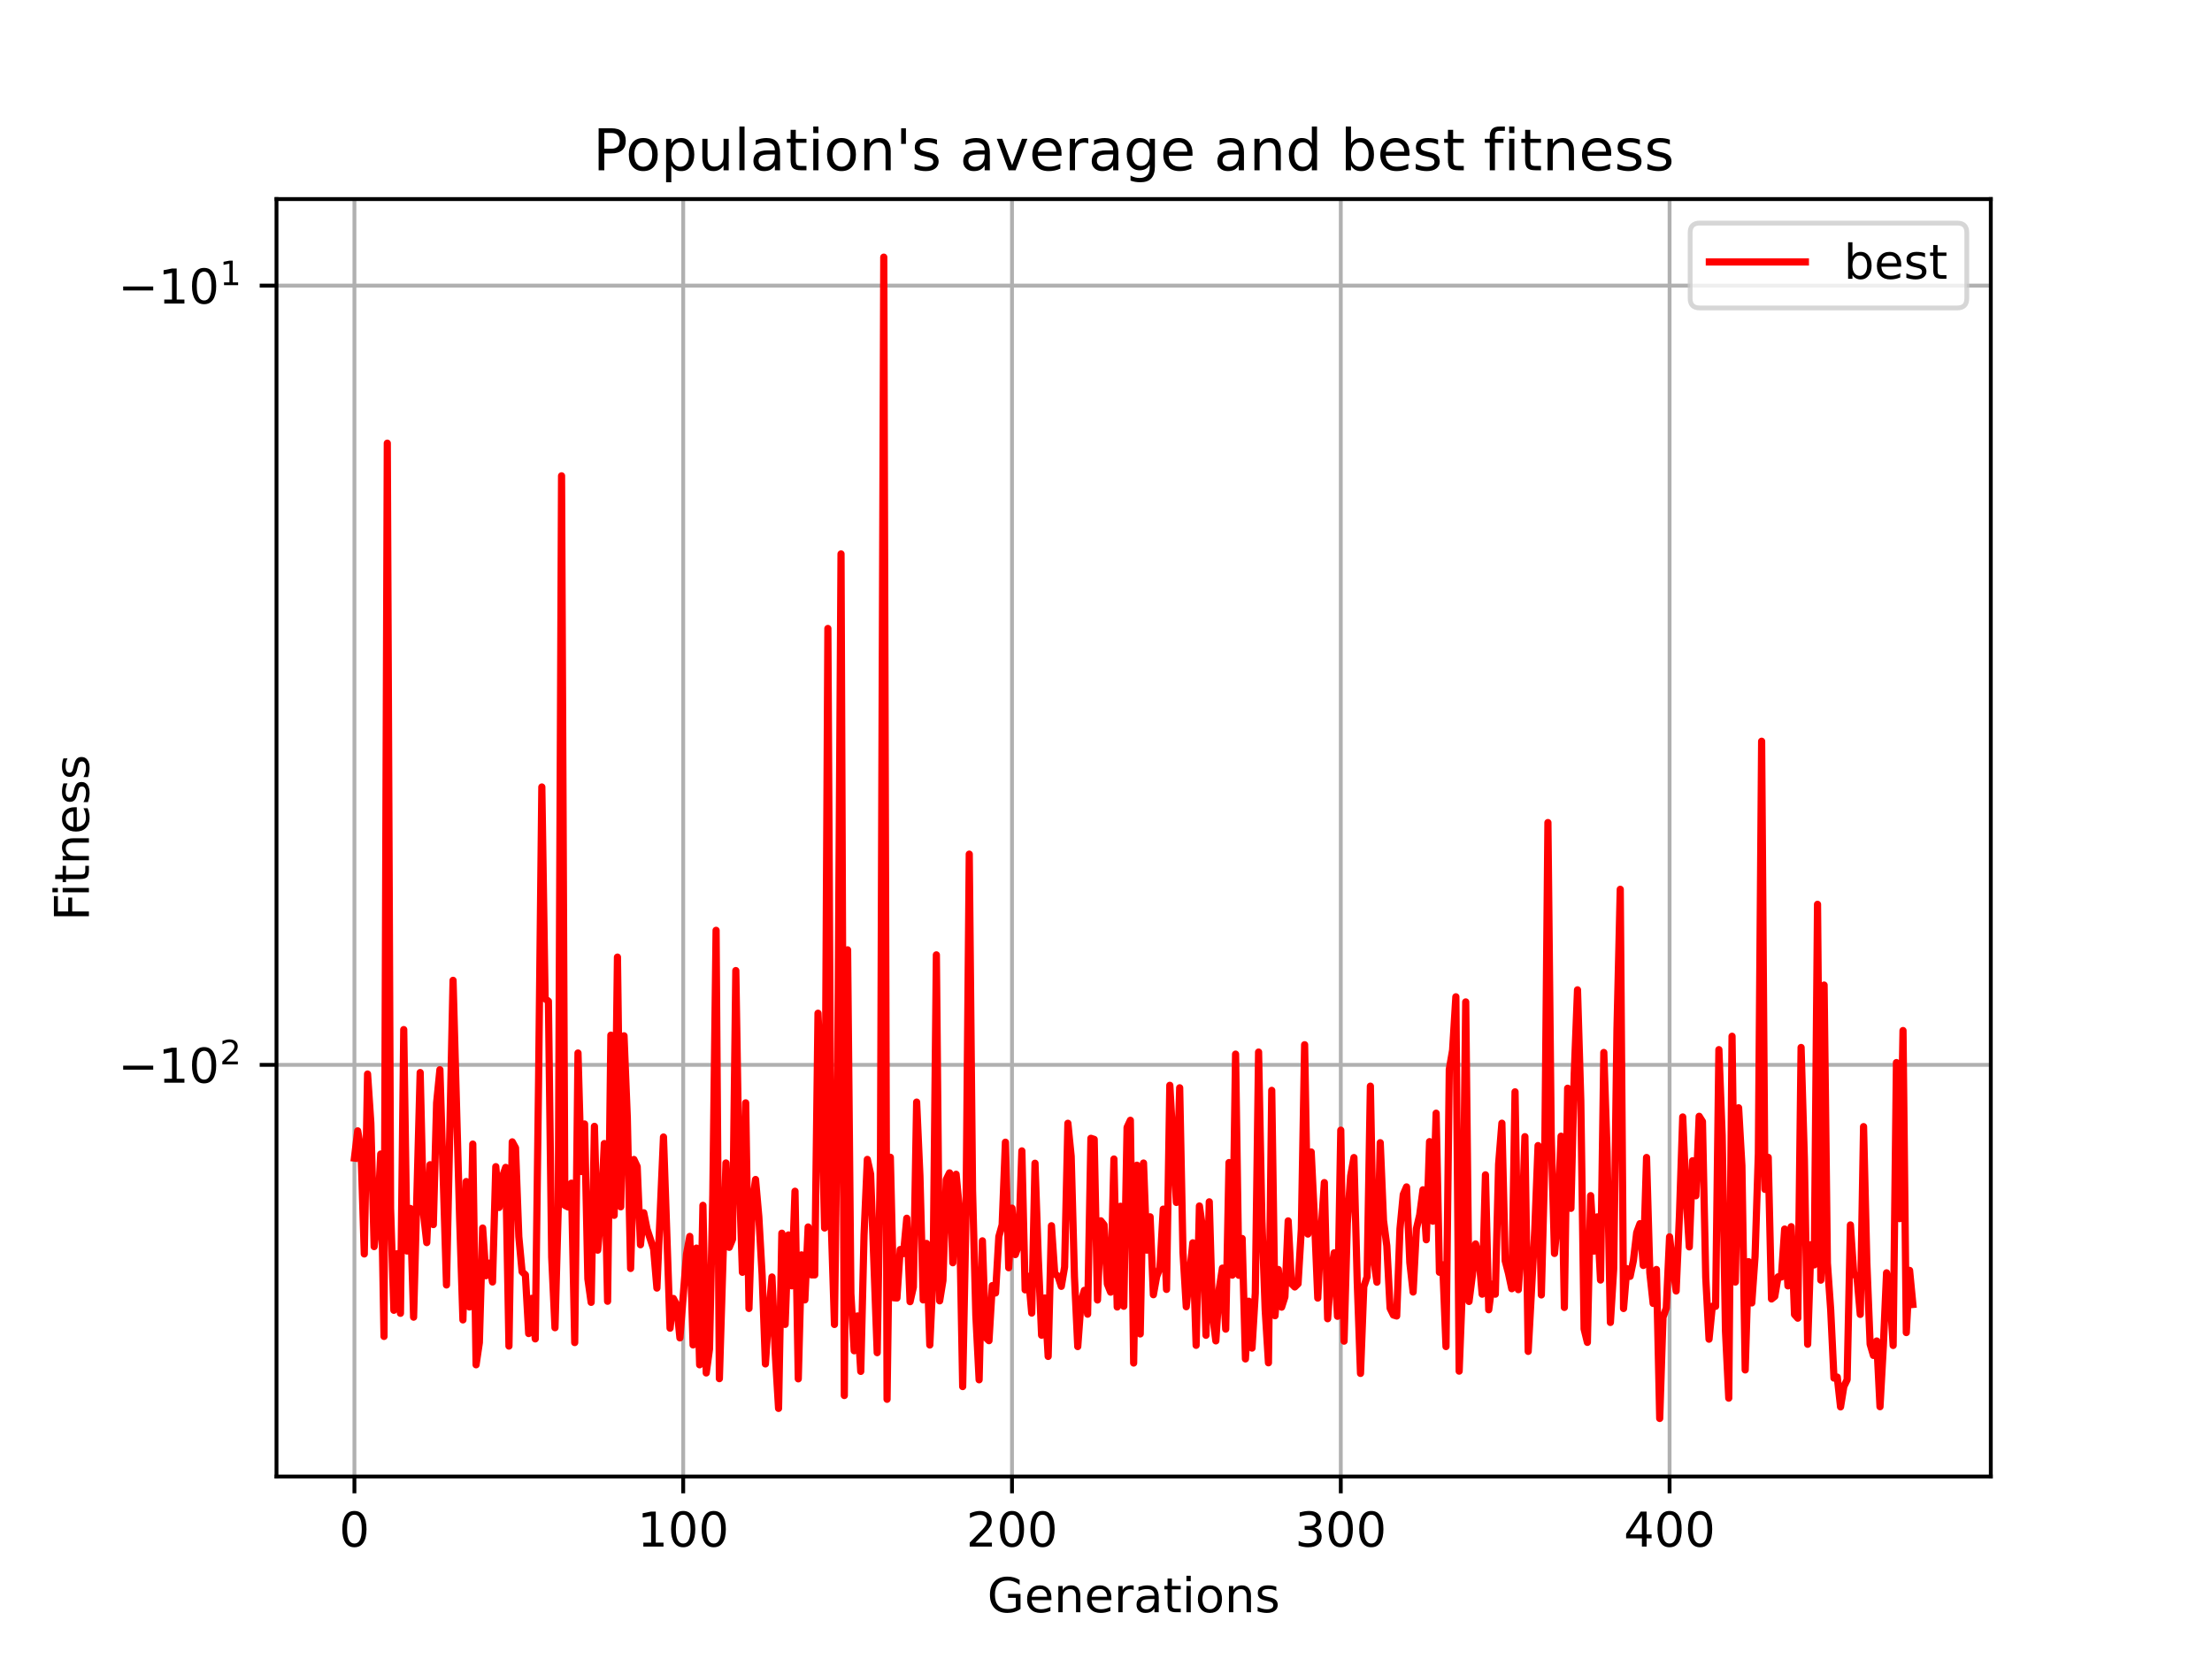 <?xml version="1.0" encoding="utf-8" standalone="no"?>
<!DOCTYPE svg PUBLIC "-//W3C//DTD SVG 1.1//EN"
  "http://www.w3.org/Graphics/SVG/1.1/DTD/svg11.dtd">
<!-- Created with matplotlib (https://matplotlib.org/) -->
<svg height="345.6pt" version="1.1" viewBox="0 0 460.8 345.6" width="460.8pt" xmlns="http://www.w3.org/2000/svg" xmlns:xlink="http://www.w3.org/1999/xlink">
 <defs>
  <style type="text/css">*{stroke-linecap:butt;stroke-linejoin:round;}</style>
 </defs>
 <g id="figure_1">
  <g id="patch_1">
   <path d="M 0 345.6 
L 460.8 345.6 
L 460.8 0 
L 0 0 
z
" style="fill:#ffffff;"/>
  </g>
  <g id="axes_1">
   <g id="patch_2">
    <path d="M 57.6 307.584 
L 414.72 307.584 
L 414.72 41.472 
L 57.6 41.472 
z
" style="fill:#ffffff;"/>
   </g>
   <g id="matplotlib.axis_1">
    <g id="xtick_1">
     <g id="line2d_1">
      <path clip-path="url(#p5cbabac179)" d="M 73.833 307.584 
L 73.833 41.472 
" style="fill:none;stroke:#b0b0b0;stroke-linecap:square;stroke-width:0.8;"/>
     </g>
     <g id="line2d_2">
      <defs>
       <path d="M 0 0 
L 0 3.5 
" id="m50c39a02d6" style="stroke:#000000;stroke-width:0.8;"/>
      </defs>
      <g>
       <use style="stroke:#000000;stroke-width:0.8;" x="73.833" xlink:href="#m50c39a02d6" y="307.584"/>
      </g>
     </g>
     <g id="text_1">
      <!-- 0 -->
      <g transform="translate(70.651 322.182)scale(0.1 -0.1)">
       <defs>
        <path d="M 31.781 66.406 
Q 24.172 66.406 20.328 58.906 
Q 16.5 51.422 16.5 36.375 
Q 16.5 21.391 20.328 13.891 
Q 24.172 6.391 31.781 6.391 
Q 39.453 6.391 43.281 13.891 
Q 47.125 21.391 47.125 36.375 
Q 47.125 51.422 43.281 58.906 
Q 39.453 66.406 31.781 66.406 
z
M 31.781 74.219 
Q 44.047 74.219 50.516 64.516 
Q 56.984 54.828 56.984 36.375 
Q 56.984 17.969 50.516 8.266 
Q 44.047 -1.422 31.781 -1.422 
Q 19.531 -1.422 13.062 8.266 
Q 6.594 17.969 6.594 36.375 
Q 6.594 54.828 13.062 64.516 
Q 19.531 74.219 31.781 74.219 
z
" id="DejaVuSans-48"/>
       </defs>
       <use xlink:href="#DejaVuSans-48"/>
      </g>
     </g>
    </g>
    <g id="xtick_2">
     <g id="line2d_3">
      <path clip-path="url(#p5cbabac179)" d="M 142.325 307.584 
L 142.325 41.472 
" style="fill:none;stroke:#b0b0b0;stroke-linecap:square;stroke-width:0.8;"/>
     </g>
     <g id="line2d_4">
      <g>
       <use style="stroke:#000000;stroke-width:0.8;" x="142.325" xlink:href="#m50c39a02d6" y="307.584"/>
      </g>
     </g>
     <g id="text_2">
      <!-- 100 -->
      <g transform="translate(132.781 322.182)scale(0.1 -0.1)">
       <defs>
        <path d="M 12.406 8.297 
L 28.516 8.297 
L 28.516 63.922 
L 10.984 60.406 
L 10.984 69.391 
L 28.422 72.906 
L 38.281 72.906 
L 38.281 8.297 
L 54.391 8.297 
L 54.391 0 
L 12.406 0 
z
" id="DejaVuSans-49"/>
       </defs>
       <use xlink:href="#DejaVuSans-49"/>
       <use x="63.623" xlink:href="#DejaVuSans-48"/>
       <use x="127.246" xlink:href="#DejaVuSans-48"/>
      </g>
     </g>
    </g>
    <g id="xtick_3">
     <g id="line2d_5">
      <path clip-path="url(#p5cbabac179)" d="M 210.818 307.584 
L 210.818 41.472 
" style="fill:none;stroke:#b0b0b0;stroke-linecap:square;stroke-width:0.8;"/>
     </g>
     <g id="line2d_6">
      <g>
       <use style="stroke:#000000;stroke-width:0.8;" x="210.818" xlink:href="#m50c39a02d6" y="307.584"/>
      </g>
     </g>
     <g id="text_3">
      <!-- 200 -->
      <g transform="translate(201.274 322.182)scale(0.1 -0.1)">
       <defs>
        <path d="M 19.188 8.297 
L 53.609 8.297 
L 53.609 0 
L 7.328 0 
L 7.328 8.297 
Q 12.938 14.109 22.625 23.891 
Q 32.328 33.688 34.812 36.531 
Q 39.547 41.844 41.422 45.531 
Q 43.312 49.219 43.312 52.781 
Q 43.312 58.594 39.234 62.25 
Q 35.156 65.922 28.609 65.922 
Q 23.969 65.922 18.812 64.312 
Q 13.672 62.703 7.812 59.422 
L 7.812 69.391 
Q 13.766 71.781 18.938 73 
Q 24.125 74.219 28.422 74.219 
Q 39.75 74.219 46.484 68.547 
Q 53.219 62.891 53.219 53.422 
Q 53.219 48.922 51.531 44.891 
Q 49.859 40.875 45.406 35.406 
Q 44.188 33.984 37.641 27.219 
Q 31.109 20.453 19.188 8.297 
z
" id="DejaVuSans-50"/>
       </defs>
       <use xlink:href="#DejaVuSans-50"/>
       <use x="63.623" xlink:href="#DejaVuSans-48"/>
       <use x="127.246" xlink:href="#DejaVuSans-48"/>
      </g>
     </g>
    </g>
    <g id="xtick_4">
     <g id="line2d_7">
      <path clip-path="url(#p5cbabac179)" d="M 279.31 307.584 
L 279.31 41.472 
" style="fill:none;stroke:#b0b0b0;stroke-linecap:square;stroke-width:0.8;"/>
     </g>
     <g id="line2d_8">
      <g>
       <use style="stroke:#000000;stroke-width:0.8;" x="279.31" xlink:href="#m50c39a02d6" y="307.584"/>
      </g>
     </g>
     <g id="text_4">
      <!-- 300 -->
      <g transform="translate(269.767 322.182)scale(0.1 -0.1)">
       <defs>
        <path d="M 40.578 39.312 
Q 47.656 37.797 51.625 33 
Q 55.609 28.219 55.609 21.188 
Q 55.609 10.406 48.188 4.484 
Q 40.766 -1.422 27.094 -1.422 
Q 22.516 -1.422 17.656 -0.516 
Q 12.797 0.391 7.625 2.203 
L 7.625 11.719 
Q 11.719 9.328 16.594 8.109 
Q 21.484 6.891 26.812 6.891 
Q 36.078 6.891 40.938 10.547 
Q 45.797 14.203 45.797 21.188 
Q 45.797 27.641 41.281 31.266 
Q 36.766 34.906 28.719 34.906 
L 20.219 34.906 
L 20.219 43.016 
L 29.109 43.016 
Q 36.375 43.016 40.234 45.922 
Q 44.094 48.828 44.094 54.297 
Q 44.094 59.906 40.109 62.906 
Q 36.141 65.922 28.719 65.922 
Q 24.656 65.922 20.016 65.031 
Q 15.375 64.156 9.812 62.312 
L 9.812 71.094 
Q 15.438 72.656 20.344 73.438 
Q 25.25 74.219 29.594 74.219 
Q 40.828 74.219 47.359 69.109 
Q 53.906 64.016 53.906 55.328 
Q 53.906 49.266 50.438 45.094 
Q 46.969 40.922 40.578 39.312 
z
" id="DejaVuSans-51"/>
       </defs>
       <use xlink:href="#DejaVuSans-51"/>
       <use x="63.623" xlink:href="#DejaVuSans-48"/>
       <use x="127.246" xlink:href="#DejaVuSans-48"/>
      </g>
     </g>
    </g>
    <g id="xtick_5">
     <g id="line2d_9">
      <path clip-path="url(#p5cbabac179)" d="M 347.803 307.584 
L 347.803 41.472 
" style="fill:none;stroke:#b0b0b0;stroke-linecap:square;stroke-width:0.8;"/>
     </g>
     <g id="line2d_10">
      <g>
       <use style="stroke:#000000;stroke-width:0.8;" x="347.803" xlink:href="#m50c39a02d6" y="307.584"/>
      </g>
     </g>
     <g id="text_5">
      <!-- 400 -->
      <g transform="translate(338.259 322.182)scale(0.1 -0.1)">
       <defs>
        <path d="M 37.797 64.312 
L 12.891 25.391 
L 37.797 25.391 
z
M 35.203 72.906 
L 47.609 72.906 
L 47.609 25.391 
L 58.016 25.391 
L 58.016 17.188 
L 47.609 17.188 
L 47.609 0 
L 37.797 0 
L 37.797 17.188 
L 4.891 17.188 
L 4.891 26.703 
z
" id="DejaVuSans-52"/>
       </defs>
       <use xlink:href="#DejaVuSans-52"/>
       <use x="63.623" xlink:href="#DejaVuSans-48"/>
       <use x="127.246" xlink:href="#DejaVuSans-48"/>
      </g>
     </g>
    </g>
    <g id="text_6">
     <!-- Generations -->
     <g transform="translate(205.662 335.861)scale(0.1 -0.1)">
      <defs>
       <path d="M 59.516 10.406 
L 59.516 29.984 
L 43.406 29.984 
L 43.406 38.094 
L 69.281 38.094 
L 69.281 6.781 
Q 63.578 2.734 56.688 0.656 
Q 49.812 -1.422 42 -1.422 
Q 24.906 -1.422 15.25 8.562 
Q 5.609 18.562 5.609 36.375 
Q 5.609 54.25 15.25 64.234 
Q 24.906 74.219 42 74.219 
Q 49.125 74.219 55.547 72.453 
Q 61.969 70.703 67.391 67.281 
L 67.391 56.781 
Q 61.922 61.422 55.766 63.766 
Q 49.609 66.109 42.828 66.109 
Q 29.438 66.109 22.719 58.641 
Q 16.016 51.172 16.016 36.375 
Q 16.016 21.625 22.719 14.156 
Q 29.438 6.688 42.828 6.688 
Q 48.047 6.688 52.141 7.594 
Q 56.25 8.5 59.516 10.406 
z
" id="DejaVuSans-71"/>
       <path d="M 56.203 29.594 
L 56.203 25.203 
L 14.891 25.203 
Q 15.484 15.922 20.484 11.062 
Q 25.484 6.203 34.422 6.203 
Q 39.594 6.203 44.453 7.469 
Q 49.312 8.734 54.109 11.281 
L 54.109 2.781 
Q 49.266 0.734 44.188 -0.344 
Q 39.109 -1.422 33.891 -1.422 
Q 20.797 -1.422 13.156 6.188 
Q 5.516 13.812 5.516 26.812 
Q 5.516 40.234 12.766 48.109 
Q 20.016 56 32.328 56 
Q 43.359 56 49.781 48.891 
Q 56.203 41.797 56.203 29.594 
z
M 47.219 32.234 
Q 47.125 39.594 43.094 43.984 
Q 39.062 48.391 32.422 48.391 
Q 24.906 48.391 20.391 44.141 
Q 15.875 39.891 15.188 32.172 
z
" id="DejaVuSans-101"/>
       <path d="M 54.891 33.016 
L 54.891 0 
L 45.906 0 
L 45.906 32.719 
Q 45.906 40.484 42.875 44.328 
Q 39.844 48.188 33.797 48.188 
Q 26.516 48.188 22.312 43.547 
Q 18.109 38.922 18.109 30.906 
L 18.109 0 
L 9.078 0 
L 9.078 54.688 
L 18.109 54.688 
L 18.109 46.188 
Q 21.344 51.125 25.703 53.562 
Q 30.078 56 35.797 56 
Q 45.219 56 50.047 50.172 
Q 54.891 44.344 54.891 33.016 
z
" id="DejaVuSans-110"/>
       <path d="M 41.109 46.297 
Q 39.594 47.172 37.812 47.578 
Q 36.031 48 33.891 48 
Q 26.266 48 22.188 43.047 
Q 18.109 38.094 18.109 28.812 
L 18.109 0 
L 9.078 0 
L 9.078 54.688 
L 18.109 54.688 
L 18.109 46.188 
Q 20.953 51.172 25.484 53.578 
Q 30.031 56 36.531 56 
Q 37.453 56 38.578 55.875 
Q 39.703 55.766 41.062 55.516 
z
" id="DejaVuSans-114"/>
       <path d="M 34.281 27.484 
Q 23.391 27.484 19.188 25 
Q 14.984 22.516 14.984 16.5 
Q 14.984 11.719 18.141 8.906 
Q 21.297 6.109 26.703 6.109 
Q 34.188 6.109 38.703 11.406 
Q 43.219 16.703 43.219 25.484 
L 43.219 27.484 
z
M 52.203 31.203 
L 52.203 0 
L 43.219 0 
L 43.219 8.297 
Q 40.141 3.328 35.547 0.953 
Q 30.953 -1.422 24.312 -1.422 
Q 15.922 -1.422 10.953 3.297 
Q 6 8.016 6 15.922 
Q 6 25.141 12.172 29.828 
Q 18.359 34.516 30.609 34.516 
L 43.219 34.516 
L 43.219 35.406 
Q 43.219 41.609 39.141 45 
Q 35.062 48.391 27.688 48.391 
Q 23 48.391 18.547 47.266 
Q 14.109 46.141 10.016 43.891 
L 10.016 52.203 
Q 14.938 54.109 19.578 55.047 
Q 24.219 56 28.609 56 
Q 40.484 56 46.344 49.844 
Q 52.203 43.703 52.203 31.203 
z
" id="DejaVuSans-97"/>
       <path d="M 18.312 70.219 
L 18.312 54.688 
L 36.812 54.688 
L 36.812 47.703 
L 18.312 47.703 
L 18.312 18.016 
Q 18.312 11.328 20.141 9.422 
Q 21.969 7.516 27.594 7.516 
L 36.812 7.516 
L 36.812 0 
L 27.594 0 
Q 17.188 0 13.234 3.875 
Q 9.281 7.766 9.281 18.016 
L 9.281 47.703 
L 2.688 47.703 
L 2.688 54.688 
L 9.281 54.688 
L 9.281 70.219 
z
" id="DejaVuSans-116"/>
       <path d="M 9.422 54.688 
L 18.406 54.688 
L 18.406 0 
L 9.422 0 
z
M 9.422 75.984 
L 18.406 75.984 
L 18.406 64.594 
L 9.422 64.594 
z
" id="DejaVuSans-105"/>
       <path d="M 30.609 48.391 
Q 23.391 48.391 19.188 42.75 
Q 14.984 37.109 14.984 27.297 
Q 14.984 17.484 19.156 11.844 
Q 23.344 6.203 30.609 6.203 
Q 37.797 6.203 41.984 11.859 
Q 46.188 17.531 46.188 27.297 
Q 46.188 37.016 41.984 42.703 
Q 37.797 48.391 30.609 48.391 
z
M 30.609 56 
Q 42.328 56 49.016 48.375 
Q 55.719 40.766 55.719 27.297 
Q 55.719 13.875 49.016 6.219 
Q 42.328 -1.422 30.609 -1.422 
Q 18.844 -1.422 12.172 6.219 
Q 5.516 13.875 5.516 27.297 
Q 5.516 40.766 12.172 48.375 
Q 18.844 56 30.609 56 
z
" id="DejaVuSans-111"/>
       <path d="M 44.281 53.078 
L 44.281 44.578 
Q 40.484 46.531 36.375 47.5 
Q 32.281 48.484 27.875 48.484 
Q 21.188 48.484 17.844 46.438 
Q 14.5 44.391 14.5 40.281 
Q 14.5 37.156 16.891 35.375 
Q 19.281 33.594 26.516 31.984 
L 29.594 31.297 
Q 39.156 29.25 43.188 25.516 
Q 47.219 21.781 47.219 15.094 
Q 47.219 7.469 41.188 3.016 
Q 35.156 -1.422 24.609 -1.422 
Q 20.219 -1.422 15.453 -0.562 
Q 10.688 0.297 5.422 2 
L 5.422 11.281 
Q 10.406 8.688 15.234 7.391 
Q 20.062 6.109 24.812 6.109 
Q 31.156 6.109 34.562 8.281 
Q 37.984 10.453 37.984 14.406 
Q 37.984 18.062 35.516 20.016 
Q 33.062 21.969 24.703 23.781 
L 21.578 24.516 
Q 13.234 26.266 9.516 29.906 
Q 5.812 33.547 5.812 39.891 
Q 5.812 47.609 11.281 51.797 
Q 16.75 56 26.812 56 
Q 31.781 56 36.172 55.266 
Q 40.578 54.547 44.281 53.078 
z
" id="DejaVuSans-115"/>
      </defs>
      <use xlink:href="#DejaVuSans-71"/>
      <use x="77.49" xlink:href="#DejaVuSans-101"/>
      <use x="139.014" xlink:href="#DejaVuSans-110"/>
      <use x="202.393" xlink:href="#DejaVuSans-101"/>
      <use x="263.916" xlink:href="#DejaVuSans-114"/>
      <use x="305.029" xlink:href="#DejaVuSans-97"/>
      <use x="366.309" xlink:href="#DejaVuSans-116"/>
      <use x="405.518" xlink:href="#DejaVuSans-105"/>
      <use x="433.301" xlink:href="#DejaVuSans-111"/>
      <use x="494.482" xlink:href="#DejaVuSans-110"/>
      <use x="557.861" xlink:href="#DejaVuSans-115"/>
     </g>
    </g>
   </g>
   <g id="matplotlib.axis_2">
    <g id="ytick_1">
     <g id="line2d_11">
      <path clip-path="url(#p5cbabac179)" d="M 57.6 221.827 
L 414.72 221.827 
" style="fill:none;stroke:#b0b0b0;stroke-linecap:square;stroke-width:0.8;"/>
     </g>
     <g id="line2d_12">
      <defs>
       <path d="M 0 0 
L -3.5 0 
" id="m5b53058693" style="stroke:#000000;stroke-width:0.8;"/>
      </defs>
      <g>
       <use style="stroke:#000000;stroke-width:0.8;" x="57.6" xlink:href="#m5b53058693" y="221.827"/>
      </g>
     </g>
     <g id="text_7">
      <!-- $\mathdefault{-10^{2}}$ -->
      <g transform="translate(24.6 225.626)scale(0.1 -0.1)">
       <defs>
        <path d="M 10.594 35.5 
L 73.188 35.5 
L 73.188 27.203 
L 10.594 27.203 
z
" id="DejaVuSans-8722"/>
       </defs>
       <use transform="translate(0 0.766)" xlink:href="#DejaVuSans-8722"/>
       <use transform="translate(83.789 0.766)" xlink:href="#DejaVuSans-49"/>
       <use transform="translate(147.412 0.766)" xlink:href="#DejaVuSans-48"/>
       <use transform="translate(211.992 39.047)scale(0.7)" xlink:href="#DejaVuSans-50"/>
      </g>
     </g>
    </g>
    <g id="ytick_2">
     <g id="line2d_13">
      <path clip-path="url(#p5cbabac179)" d="M 57.6 59.499 
L 414.72 59.499 
" style="fill:none;stroke:#b0b0b0;stroke-linecap:square;stroke-width:0.8;"/>
     </g>
     <g id="line2d_14">
      <g>
       <use style="stroke:#000000;stroke-width:0.8;" x="57.6" xlink:href="#m5b53058693" y="59.499"/>
      </g>
     </g>
     <g id="text_8">
      <!-- $\mathdefault{-10^{1}}$ -->
      <g transform="translate(24.6 63.298)scale(0.1 -0.1)">
       <use transform="translate(0 0.684)" xlink:href="#DejaVuSans-8722"/>
       <use transform="translate(83.789 0.684)" xlink:href="#DejaVuSans-49"/>
       <use transform="translate(147.412 0.684)" xlink:href="#DejaVuSans-48"/>
       <use transform="translate(211.992 38.966)scale(0.7)" xlink:href="#DejaVuSans-49"/>
      </g>
     </g>
    </g>
    <g id="text_9">
     <!-- Fitness -->
     <g transform="translate(18.52 191.845)rotate(-90)scale(0.1 -0.1)">
      <defs>
       <path d="M 9.812 72.906 
L 51.703 72.906 
L 51.703 64.594 
L 19.672 64.594 
L 19.672 43.109 
L 48.578 43.109 
L 48.578 34.812 
L 19.672 34.812 
L 19.672 0 
L 9.812 0 
z
" id="DejaVuSans-70"/>
      </defs>
      <use xlink:href="#DejaVuSans-70"/>
      <use x="50.27" xlink:href="#DejaVuSans-105"/>
      <use x="78.053" xlink:href="#DejaVuSans-116"/>
      <use x="117.262" xlink:href="#DejaVuSans-110"/>
      <use x="180.641" xlink:href="#DejaVuSans-101"/>
      <use x="242.164" xlink:href="#DejaVuSans-115"/>
      <use x="294.264" xlink:href="#DejaVuSans-115"/>
     </g>
    </g>
   </g>
   <g id="line2d_15">
    <path clip-path="url(#p5cbabac179)" d="M 73.833 241.248 
L 74.518 235.58 
L 75.203 239.55 
L 75.888 261.22 
L 76.572 223.741 
L 77.257 233.967 
L 77.942 259.688 
L 78.627 254.141 
L 79.312 240.409 
L 79.997 278.403 
L 80.682 92.321 
L 81.367 251.741 
L 82.052 272.958 
L 82.737 261.167 
L 83.422 273.586 
L 84.107 214.486 
L 84.792 260.612 
L 85.476 251.741 
L 86.161 274.389 
L 87.531 223.429 
L 88.216 252.774 
L 88.901 258.857 
L 89.586 242.629 
L 90.271 255.104 
L 90.956 229.745 
L 91.641 222.835 
L 93.011 267.683 
L 94.38 204.22 
L 95.75 253.808 
L 96.435 274.96 
L 97.12 246.136 
L 97.805 272.274 
L 98.49 238.333 
L 99.175 284.311 
L 99.86 279.668 
L 100.545 255.824 
L 101.23 265.753 
L 101.915 263.127 
L 102.6 267.064 
L 103.285 243.037 
L 103.969 251.543 
L 104.654 245.187 
L 105.339 243.189 
L 106.024 280.415 
L 106.709 237.87 
L 107.394 239.126 
L 108.079 257.617 
L 108.764 264.932 
L 109.449 265.573 
L 110.134 277.803 
L 110.819 270.462 
L 111.504 278.917 
L 112.189 225.775 
L 112.873 163.947 
L 113.558 208.054 
L 114.243 208.563 
L 114.928 261.892 
L 115.613 276.588 
L 116.298 251.446 
L 116.983 99.126 
L 117.668 251.101 
L 118.353 251.442 
L 119.038 246.477 
L 119.723 279.684 
L 120.408 219.358 
L 121.093 244.046 
L 121.777 234.147 
L 122.462 266.403 
L 123.147 271.303 
L 123.832 234.638 
L 124.517 260.433 
L 125.202 252.7 
L 125.887 238.229 
L 126.572 271.077 
L 127.257 215.642 
L 127.942 253.178 
L 128.627 199.382 
L 129.312 251.404 
L 129.997 215.779 
L 130.682 232.858 
L 131.366 264.243 
L 132.051 241.539 
L 132.736 243.012 
L 133.421 259.305 
L 134.106 252.642 
L 134.791 256.051 
L 136.161 260.21 
L 136.846 268.329 
L 138.216 236.86 
L 139.586 276.686 
L 140.27 270.495 
L 140.955 271.845 
L 141.64 278.71 
L 143.01 261.265 
L 143.695 257.566 
L 144.38 280.176 
L 145.065 259.999 
L 145.75 284.314 
L 146.435 251.094 
L 147.12 286.012 
L 147.805 280.989 
L 148.49 248.935 
L 149.174 193.803 
L 149.859 287.2 
L 151.229 242.266 
L 151.914 259.84 
L 152.599 258.158 
L 153.284 202.189 
L 153.969 244.02 
L 154.654 265.041 
L 155.339 229.743 
L 156.024 272.576 
L 156.709 250.832 
L 157.394 245.706 
L 158.079 253.466 
L 158.763 265.548 
L 159.448 284.132 
L 160.133 273.96 
L 160.818 266.022 
L 161.503 281.974 
L 162.188 293.395 
L 162.873 256.899 
L 163.558 275.9 
L 164.243 257.261 
L 164.928 267.854 
L 165.613 248.158 
L 166.298 287.239 
L 166.983 261.414 
L 167.667 270.795 
L 168.352 255.599 
L 169.037 265.579 
L 169.722 265.587 
L 170.407 211.072 
L 171.092 227.332 
L 171.777 255.814 
L 172.462 130.922 
L 173.147 254.276 
L 173.832 275.91 
L 174.517 222.651 
L 175.202 115.396 
L 175.887 290.711 
L 176.572 197.87 
L 177.256 269.481 
L 177.941 281.389 
L 178.626 274.135 
L 179.311 285.686 
L 179.996 257.292 
L 180.681 241.527 
L 181.366 244.599 
L 182.736 281.787 
L 183.421 240.851 
L 184.106 53.568 
L 184.791 291.497 
L 185.476 241.078 
L 186.16 270.345 
L 186.845 270.406 
L 187.53 260.295 
L 188.215 261.154 
L 188.9 253.78 
L 189.585 271.165 
L 190.27 268.134 
L 190.955 229.587 
L 191.64 244.987 
L 192.325 270.8 
L 193.01 259.03 
L 193.695 280.189 
L 194.38 265.481 
L 195.064 198.918 
L 195.749 270.992 
L 196.434 266.758 
L 197.119 245.734 
L 197.804 244.328 
L 198.489 263.054 
L 199.174 244.622 
L 199.859 251.894 
L 200.544 288.851 
L 201.229 253.221 
L 201.914 177.932 
L 202.599 247.946 
L 203.284 274.007 
L 203.969 287.438 
L 204.653 258.489 
L 205.338 278.616 
L 206.023 279.287 
L 206.708 267.814 
L 207.393 269.351 
L 208.078 257.604 
L 208.763 255.155 
L 209.448 237.941 
L 210.133 264.102 
L 210.818 251.679 
L 211.503 261.354 
L 212.188 259.399 
L 212.873 239.752 
L 213.557 268.702 
L 214.242 265.871 
L 214.927 273.535 
L 215.612 242.324 
L 216.297 262.111 
L 216.982 278.15 
L 217.667 270.394 
L 218.352 282.568 
L 219.037 255.342 
L 219.722 265.351 
L 220.407 265.843 
L 221.092 267.968 
L 221.777 263.928 
L 222.461 233.999 
L 223.146 240.883 
L 223.831 266.005 
L 224.516 280.517 
L 225.201 271.224 
L 225.886 268.805 
L 226.571 273.766 
L 227.256 237.13 
L 227.941 237.354 
L 228.626 270.814 
L 229.311 254.31 
L 229.996 255.157 
L 230.681 267.472 
L 231.366 269.179 
L 232.05 241.444 
L 232.735 272.271 
L 233.42 251.284 
L 234.105 272.116 
L 234.79 234.859 
L 235.475 233.375 
L 236.16 283.943 
L 236.845 242.734 
L 237.53 277.884 
L 238.215 242.282 
L 238.9 260.429 
L 239.585 253.481 
L 240.27 269.714 
L 240.954 265.922 
L 241.639 264.122 
L 242.324 251.882 
L 243.009 268.606 
L 243.694 226.09 
L 245.064 250.491 
L 245.749 226.609 
L 246.434 260.861 
L 247.119 272.217 
L 248.489 258.902 
L 249.174 280.256 
L 249.859 251.23 
L 250.543 255.98 
L 251.228 278.162 
L 251.913 250.361 
L 252.598 273.905 
L 253.283 279.328 
L 253.968 268.587 
L 254.653 264.174 
L 255.338 276.883 
L 256.023 242.181 
L 256.708 265.633 
L 257.393 219.596 
L 258.078 265.671 
L 258.763 258.003 
L 259.447 283.089 
L 260.132 271.067 
L 260.817 280.836 
L 261.502 269.364 
L 262.187 219.162 
L 262.872 253.951 
L 263.557 272.789 
L 264.242 283.899 
L 264.927 227.144 
L 265.612 274.091 
L 266.297 264.453 
L 266.982 272.306 
L 267.667 270.162 
L 268.351 254.335 
L 269.036 267.413 
L 269.721 268.099 
L 270.406 267.436 
L 271.091 256.08 
L 271.776 217.636 
L 272.461 257.08 
L 273.146 239.975 
L 273.831 253.955 
L 274.516 270.415 
L 275.201 256.647 
L 275.886 246.354 
L 276.571 274.716 
L 277.256 265.173 
L 277.94 260.984 
L 278.625 274.208 
L 279.31 235.438 
L 279.995 279.385 
L 280.68 254.761 
L 281.365 244.957 
L 282.05 241.141 
L 282.735 267.064 
L 283.42 286.109 
L 284.105 268.023 
L 284.79 265.987 
L 285.475 226.266 
L 286.16 262.174 
L 286.844 267.108 
L 287.529 238.046 
L 288.214 254.262 
L 288.899 259.53 
L 289.584 272.537 
L 290.269 273.939 
L 290.954 274.146 
L 291.639 256.024 
L 292.324 248.847 
L 293.009 247.254 
L 293.694 263.023 
L 294.379 269.156 
L 295.064 255.96 
L 295.748 253.098 
L 296.433 247.852 
L 297.118 258.266 
L 297.803 237.822 
L 298.488 254.397 
L 299.173 231.899 
L 299.858 265.037 
L 300.543 263.479 
L 301.228 280.513 
L 301.913 222.766 
L 302.598 218.788 
L 303.283 207.65 
L 303.968 285.635 
L 304.653 268.083 
L 305.337 208.716 
L 306.022 271.12 
L 306.707 265.803 
L 307.392 259.131 
L 308.077 261.814 
L 308.762 269.603 
L 309.447 244.739 
L 310.132 272.847 
L 310.817 267.507 
L 311.502 269.601 
L 312.187 242.507 
L 312.872 233.979 
L 313.557 262.641 
L 314.241 265.254 
L 314.926 268.466 
L 315.611 227.448 
L 316.296 268.658 
L 316.981 258.441 
L 317.666 236.787 
L 318.351 281.518 
L 319.721 256.204 
L 320.406 238.644 
L 321.091 269.76 
L 321.776 243.227 
L 322.461 171.355 
L 323.146 236.393 
L 323.83 261.116 
L 324.515 253.351 
L 325.2 236.69 
L 325.885 272.362 
L 326.57 226.698 
L 327.255 251.722 
L 327.94 223.728 
L 328.625 206.202 
L 329.31 229.245 
L 329.995 276.849 
L 330.68 279.64 
L 331.365 249.073 
L 332.05 260.637 
L 332.734 253.493 
L 333.419 266.657 
L 334.104 219.251 
L 334.789 239.957 
L 335.474 275.489 
L 336.159 264.368 
L 336.844 214.438 
L 337.529 185.259 
L 338.214 272.585 
L 338.899 264.276 
L 339.584 265.888 
L 340.269 262.594 
L 340.954 256.773 
L 341.638 254.91 
L 342.323 263.619 
L 343.008 241.126 
L 343.693 265.164 
L 344.378 271.529 
L 345.063 264.455 
L 345.748 295.488 
L 346.433 274.439 
L 347.118 272.493 
L 347.803 257.651 
L 348.488 263.811 
L 349.173 268.934 
L 349.858 253.192 
L 350.543 232.681 
L 351.227 248.722 
L 351.912 259.75 
L 352.597 241.802 
L 353.282 249.1 
L 353.967 232.544 
L 354.652 233.636 
L 355.337 266.105 
L 356.022 278.979 
L 356.707 272.122 
L 357.392 272.14 
L 358.077 218.66 
L 358.762 236.563 
L 359.447 277.248 
L 360.131 291.262 
L 360.816 215.869 
L 361.501 267.081 
L 362.186 230.774 
L 362.871 242.818 
L 363.556 285.383 
L 364.241 262.822 
L 364.926 271.423 
L 365.611 261.752 
L 366.296 240.337 
L 366.981 154.413 
L 367.666 247.769 
L 368.351 241.095 
L 369.035 270.6 
L 369.72 270.058 
L 370.405 265.986 
L 371.09 266.033 
L 371.775 256.031 
L 372.46 267.875 
L 373.145 255.543 
L 373.83 273.83 
L 374.515 274.603 
L 375.2 218.208 
L 375.885 241.46 
L 376.57 280.035 
L 377.255 259.293 
L 377.94 263.506 
L 378.624 188.385 
L 379.309 266.676 
L 379.994 205.207 
L 380.679 263.093 
L 381.364 272.82 
L 382.049 287.082 
L 382.734 286.869 
L 383.419 293.079 
L 384.104 288.845 
L 384.789 287.419 
L 385.474 255.178 
L 386.159 265.265 
L 386.844 266.049 
L 387.528 273.815 
L 388.213 234.698 
L 388.898 263.01 
L 389.583 280.005 
L 390.268 282.362 
L 390.953 279.351 
L 391.638 293.041 
L 392.323 280.611 
L 393.008 265.152 
L 393.693 269.034 
L 394.378 280.284 
L 395.063 221.355 
L 395.748 253.867 
L 396.432 214.683 
L 397.117 277.598 
L 397.802 264.643 
L 398.487 271.74 
L 398.487 271.74 
" style="fill:none;stroke:#ff0000;stroke-linecap:square;stroke-width:1.5;"/>
   </g>
   <g id="patch_3">
    <path d="M 57.6 307.584 
L 57.6 41.472 
" style="fill:none;stroke:#000000;stroke-linecap:square;stroke-linejoin:miter;stroke-width:0.8;"/>
   </g>
   <g id="patch_4">
    <path d="M 414.72 307.584 
L 414.72 41.472 
" style="fill:none;stroke:#000000;stroke-linecap:square;stroke-linejoin:miter;stroke-width:0.8;"/>
   </g>
   <g id="patch_5">
    <path d="M 57.6 307.584 
L 414.72 307.584 
" style="fill:none;stroke:#000000;stroke-linecap:square;stroke-linejoin:miter;stroke-width:0.8;"/>
   </g>
   <g id="patch_6">
    <path d="M 57.6 41.472 
L 414.72 41.472 
" style="fill:none;stroke:#000000;stroke-linecap:square;stroke-linejoin:miter;stroke-width:0.8;"/>
   </g>
   <g id="text_10">
    <!-- Population's average and best fitness -->
    <g transform="translate(123.53 35.472)scale(0.12 -0.12)">
     <defs>
      <path d="M 19.672 64.797 
L 19.672 37.406 
L 32.078 37.406 
Q 38.969 37.406 42.719 40.969 
Q 46.484 44.531 46.484 51.125 
Q 46.484 57.672 42.719 61.234 
Q 38.969 64.797 32.078 64.797 
z
M 9.812 72.906 
L 32.078 72.906 
Q 44.344 72.906 50.609 67.359 
Q 56.891 61.812 56.891 51.125 
Q 56.891 40.328 50.609 34.812 
Q 44.344 29.297 32.078 29.297 
L 19.672 29.297 
L 19.672 0 
L 9.812 0 
z
" id="DejaVuSans-80"/>
      <path d="M 18.109 8.203 
L 18.109 -20.797 
L 9.078 -20.797 
L 9.078 54.688 
L 18.109 54.688 
L 18.109 46.391 
Q 20.953 51.266 25.266 53.625 
Q 29.594 56 35.594 56 
Q 45.562 56 51.781 48.094 
Q 58.016 40.188 58.016 27.297 
Q 58.016 14.406 51.781 6.484 
Q 45.562 -1.422 35.594 -1.422 
Q 29.594 -1.422 25.266 0.953 
Q 20.953 3.328 18.109 8.203 
z
M 48.688 27.297 
Q 48.688 37.203 44.609 42.844 
Q 40.531 48.484 33.406 48.484 
Q 26.266 48.484 22.188 42.844 
Q 18.109 37.203 18.109 27.297 
Q 18.109 17.391 22.188 11.75 
Q 26.266 6.109 33.406 6.109 
Q 40.531 6.109 44.609 11.75 
Q 48.688 17.391 48.688 27.297 
z
" id="DejaVuSans-112"/>
      <path d="M 8.5 21.578 
L 8.5 54.688 
L 17.484 54.688 
L 17.484 21.922 
Q 17.484 14.156 20.5 10.266 
Q 23.531 6.391 29.594 6.391 
Q 36.859 6.391 41.078 11.031 
Q 45.312 15.672 45.312 23.688 
L 45.312 54.688 
L 54.297 54.688 
L 54.297 0 
L 45.312 0 
L 45.312 8.406 
Q 42.047 3.422 37.719 1 
Q 33.406 -1.422 27.688 -1.422 
Q 18.266 -1.422 13.375 4.438 
Q 8.5 10.297 8.5 21.578 
z
M 31.109 56 
z
" id="DejaVuSans-117"/>
      <path d="M 9.422 75.984 
L 18.406 75.984 
L 18.406 0 
L 9.422 0 
z
" id="DejaVuSans-108"/>
      <path d="M 17.922 72.906 
L 17.922 45.797 
L 9.625 45.797 
L 9.625 72.906 
z
" id="DejaVuSans-39"/>
      <path id="DejaVuSans-32"/>
      <path d="M 2.984 54.688 
L 12.5 54.688 
L 29.594 8.797 
L 46.688 54.688 
L 56.203 54.688 
L 35.688 0 
L 23.484 0 
z
" id="DejaVuSans-118"/>
      <path d="M 45.406 27.984 
Q 45.406 37.75 41.375 43.109 
Q 37.359 48.484 30.078 48.484 
Q 22.859 48.484 18.828 43.109 
Q 14.797 37.75 14.797 27.984 
Q 14.797 18.266 18.828 12.891 
Q 22.859 7.516 30.078 7.516 
Q 37.359 7.516 41.375 12.891 
Q 45.406 18.266 45.406 27.984 
z
M 54.391 6.781 
Q 54.391 -7.172 48.188 -13.984 
Q 42 -20.797 29.203 -20.797 
Q 24.469 -20.797 20.266 -20.094 
Q 16.062 -19.391 12.109 -17.922 
L 12.109 -9.188 
Q 16.062 -11.328 19.922 -12.344 
Q 23.781 -13.375 27.781 -13.375 
Q 36.625 -13.375 41.016 -8.766 
Q 45.406 -4.156 45.406 5.172 
L 45.406 9.625 
Q 42.625 4.781 38.281 2.391 
Q 33.938 0 27.875 0 
Q 17.828 0 11.672 7.656 
Q 5.516 15.328 5.516 27.984 
Q 5.516 40.672 11.672 48.328 
Q 17.828 56 27.875 56 
Q 33.938 56 38.281 53.609 
Q 42.625 51.219 45.406 46.391 
L 45.406 54.688 
L 54.391 54.688 
z
" id="DejaVuSans-103"/>
      <path d="M 45.406 46.391 
L 45.406 75.984 
L 54.391 75.984 
L 54.391 0 
L 45.406 0 
L 45.406 8.203 
Q 42.578 3.328 38.25 0.953 
Q 33.938 -1.422 27.875 -1.422 
Q 17.969 -1.422 11.734 6.484 
Q 5.516 14.406 5.516 27.297 
Q 5.516 40.188 11.734 48.094 
Q 17.969 56 27.875 56 
Q 33.938 56 38.25 53.625 
Q 42.578 51.266 45.406 46.391 
z
M 14.797 27.297 
Q 14.797 17.391 18.875 11.75 
Q 22.953 6.109 30.078 6.109 
Q 37.203 6.109 41.297 11.75 
Q 45.406 17.391 45.406 27.297 
Q 45.406 37.203 41.297 42.844 
Q 37.203 48.484 30.078 48.484 
Q 22.953 48.484 18.875 42.844 
Q 14.797 37.203 14.797 27.297 
z
" id="DejaVuSans-100"/>
      <path d="M 48.688 27.297 
Q 48.688 37.203 44.609 42.844 
Q 40.531 48.484 33.406 48.484 
Q 26.266 48.484 22.188 42.844 
Q 18.109 37.203 18.109 27.297 
Q 18.109 17.391 22.188 11.75 
Q 26.266 6.109 33.406 6.109 
Q 40.531 6.109 44.609 11.75 
Q 48.688 17.391 48.688 27.297 
z
M 18.109 46.391 
Q 20.953 51.266 25.266 53.625 
Q 29.594 56 35.594 56 
Q 45.562 56 51.781 48.094 
Q 58.016 40.188 58.016 27.297 
Q 58.016 14.406 51.781 6.484 
Q 45.562 -1.422 35.594 -1.422 
Q 29.594 -1.422 25.266 0.953 
Q 20.953 3.328 18.109 8.203 
L 18.109 0 
L 9.078 0 
L 9.078 75.984 
L 18.109 75.984 
z
" id="DejaVuSans-98"/>
      <path d="M 37.109 75.984 
L 37.109 68.5 
L 28.516 68.5 
Q 23.688 68.5 21.797 66.547 
Q 19.922 64.594 19.922 59.516 
L 19.922 54.688 
L 34.719 54.688 
L 34.719 47.703 
L 19.922 47.703 
L 19.922 0 
L 10.891 0 
L 10.891 47.703 
L 2.297 47.703 
L 2.297 54.688 
L 10.891 54.688 
L 10.891 58.5 
Q 10.891 67.625 15.141 71.797 
Q 19.391 75.984 28.609 75.984 
z
" id="DejaVuSans-102"/>
     </defs>
     <use xlink:href="#DejaVuSans-80"/>
     <use x="56.678" xlink:href="#DejaVuSans-111"/>
     <use x="117.859" xlink:href="#DejaVuSans-112"/>
     <use x="181.336" xlink:href="#DejaVuSans-117"/>
     <use x="244.715" xlink:href="#DejaVuSans-108"/>
     <use x="272.498" xlink:href="#DejaVuSans-97"/>
     <use x="333.777" xlink:href="#DejaVuSans-116"/>
     <use x="372.986" xlink:href="#DejaVuSans-105"/>
     <use x="400.77" xlink:href="#DejaVuSans-111"/>
     <use x="461.951" xlink:href="#DejaVuSans-110"/>
     <use x="525.33" xlink:href="#DejaVuSans-39"/>
     <use x="552.82" xlink:href="#DejaVuSans-115"/>
     <use x="604.92" xlink:href="#DejaVuSans-32"/>
     <use x="636.707" xlink:href="#DejaVuSans-97"/>
     <use x="697.986" xlink:href="#DejaVuSans-118"/>
     <use x="757.166" xlink:href="#DejaVuSans-101"/>
     <use x="818.689" xlink:href="#DejaVuSans-114"/>
     <use x="859.803" xlink:href="#DejaVuSans-97"/>
     <use x="921.082" xlink:href="#DejaVuSans-103"/>
     <use x="984.559" xlink:href="#DejaVuSans-101"/>
     <use x="1046.082" xlink:href="#DejaVuSans-32"/>
     <use x="1077.869" xlink:href="#DejaVuSans-97"/>
     <use x="1139.148" xlink:href="#DejaVuSans-110"/>
     <use x="1202.527" xlink:href="#DejaVuSans-100"/>
     <use x="1266.004" xlink:href="#DejaVuSans-32"/>
     <use x="1297.791" xlink:href="#DejaVuSans-98"/>
     <use x="1361.268" xlink:href="#DejaVuSans-101"/>
     <use x="1422.791" xlink:href="#DejaVuSans-115"/>
     <use x="1474.891" xlink:href="#DejaVuSans-116"/>
     <use x="1514.1" xlink:href="#DejaVuSans-32"/>
     <use x="1545.887" xlink:href="#DejaVuSans-102"/>
     <use x="1581.092" xlink:href="#DejaVuSans-105"/>
     <use x="1608.875" xlink:href="#DejaVuSans-116"/>
     <use x="1648.084" xlink:href="#DejaVuSans-110"/>
     <use x="1711.463" xlink:href="#DejaVuSans-101"/>
     <use x="1772.986" xlink:href="#DejaVuSans-115"/>
     <use x="1825.086" xlink:href="#DejaVuSans-115"/>
    </g>
   </g>
   <g id="legend_1">
    <g id="patch_7">
     <path d="M 354.089 64.15 
L 407.72 64.15 
Q 409.72 64.15 409.72 62.15 
L 409.72 48.472 
Q 409.72 46.472 407.72 46.472 
L 354.089 46.472 
Q 352.089 46.472 352.089 48.472 
L 352.089 62.15 
Q 352.089 64.15 354.089 64.15 
z
" style="fill:#ffffff;opacity:0.8;stroke:#cccccc;stroke-linejoin:miter;"/>
    </g>
    <g id="line2d_16">
     <path d="M 356.089 54.57 
L 376.089 54.57 
" style="fill:none;stroke:#ff0000;stroke-linecap:square;stroke-width:1.5;"/>
    </g>
    <g id="line2d_17"/>
    <g id="text_11">
     <!-- best -->
     <g transform="translate(384.089 58.07)scale(0.1 -0.1)">
      <use xlink:href="#DejaVuSans-98"/>
      <use x="63.477" xlink:href="#DejaVuSans-101"/>
      <use x="125" xlink:href="#DejaVuSans-115"/>
      <use x="177.1" xlink:href="#DejaVuSans-116"/>
     </g>
    </g>
   </g>
  </g>
 </g>
 <defs>
  <clipPath id="p5cbabac179">
   <rect height="266.112" width="357.12" x="57.6" y="41.472"/>
  </clipPath>
 </defs>
</svg>
